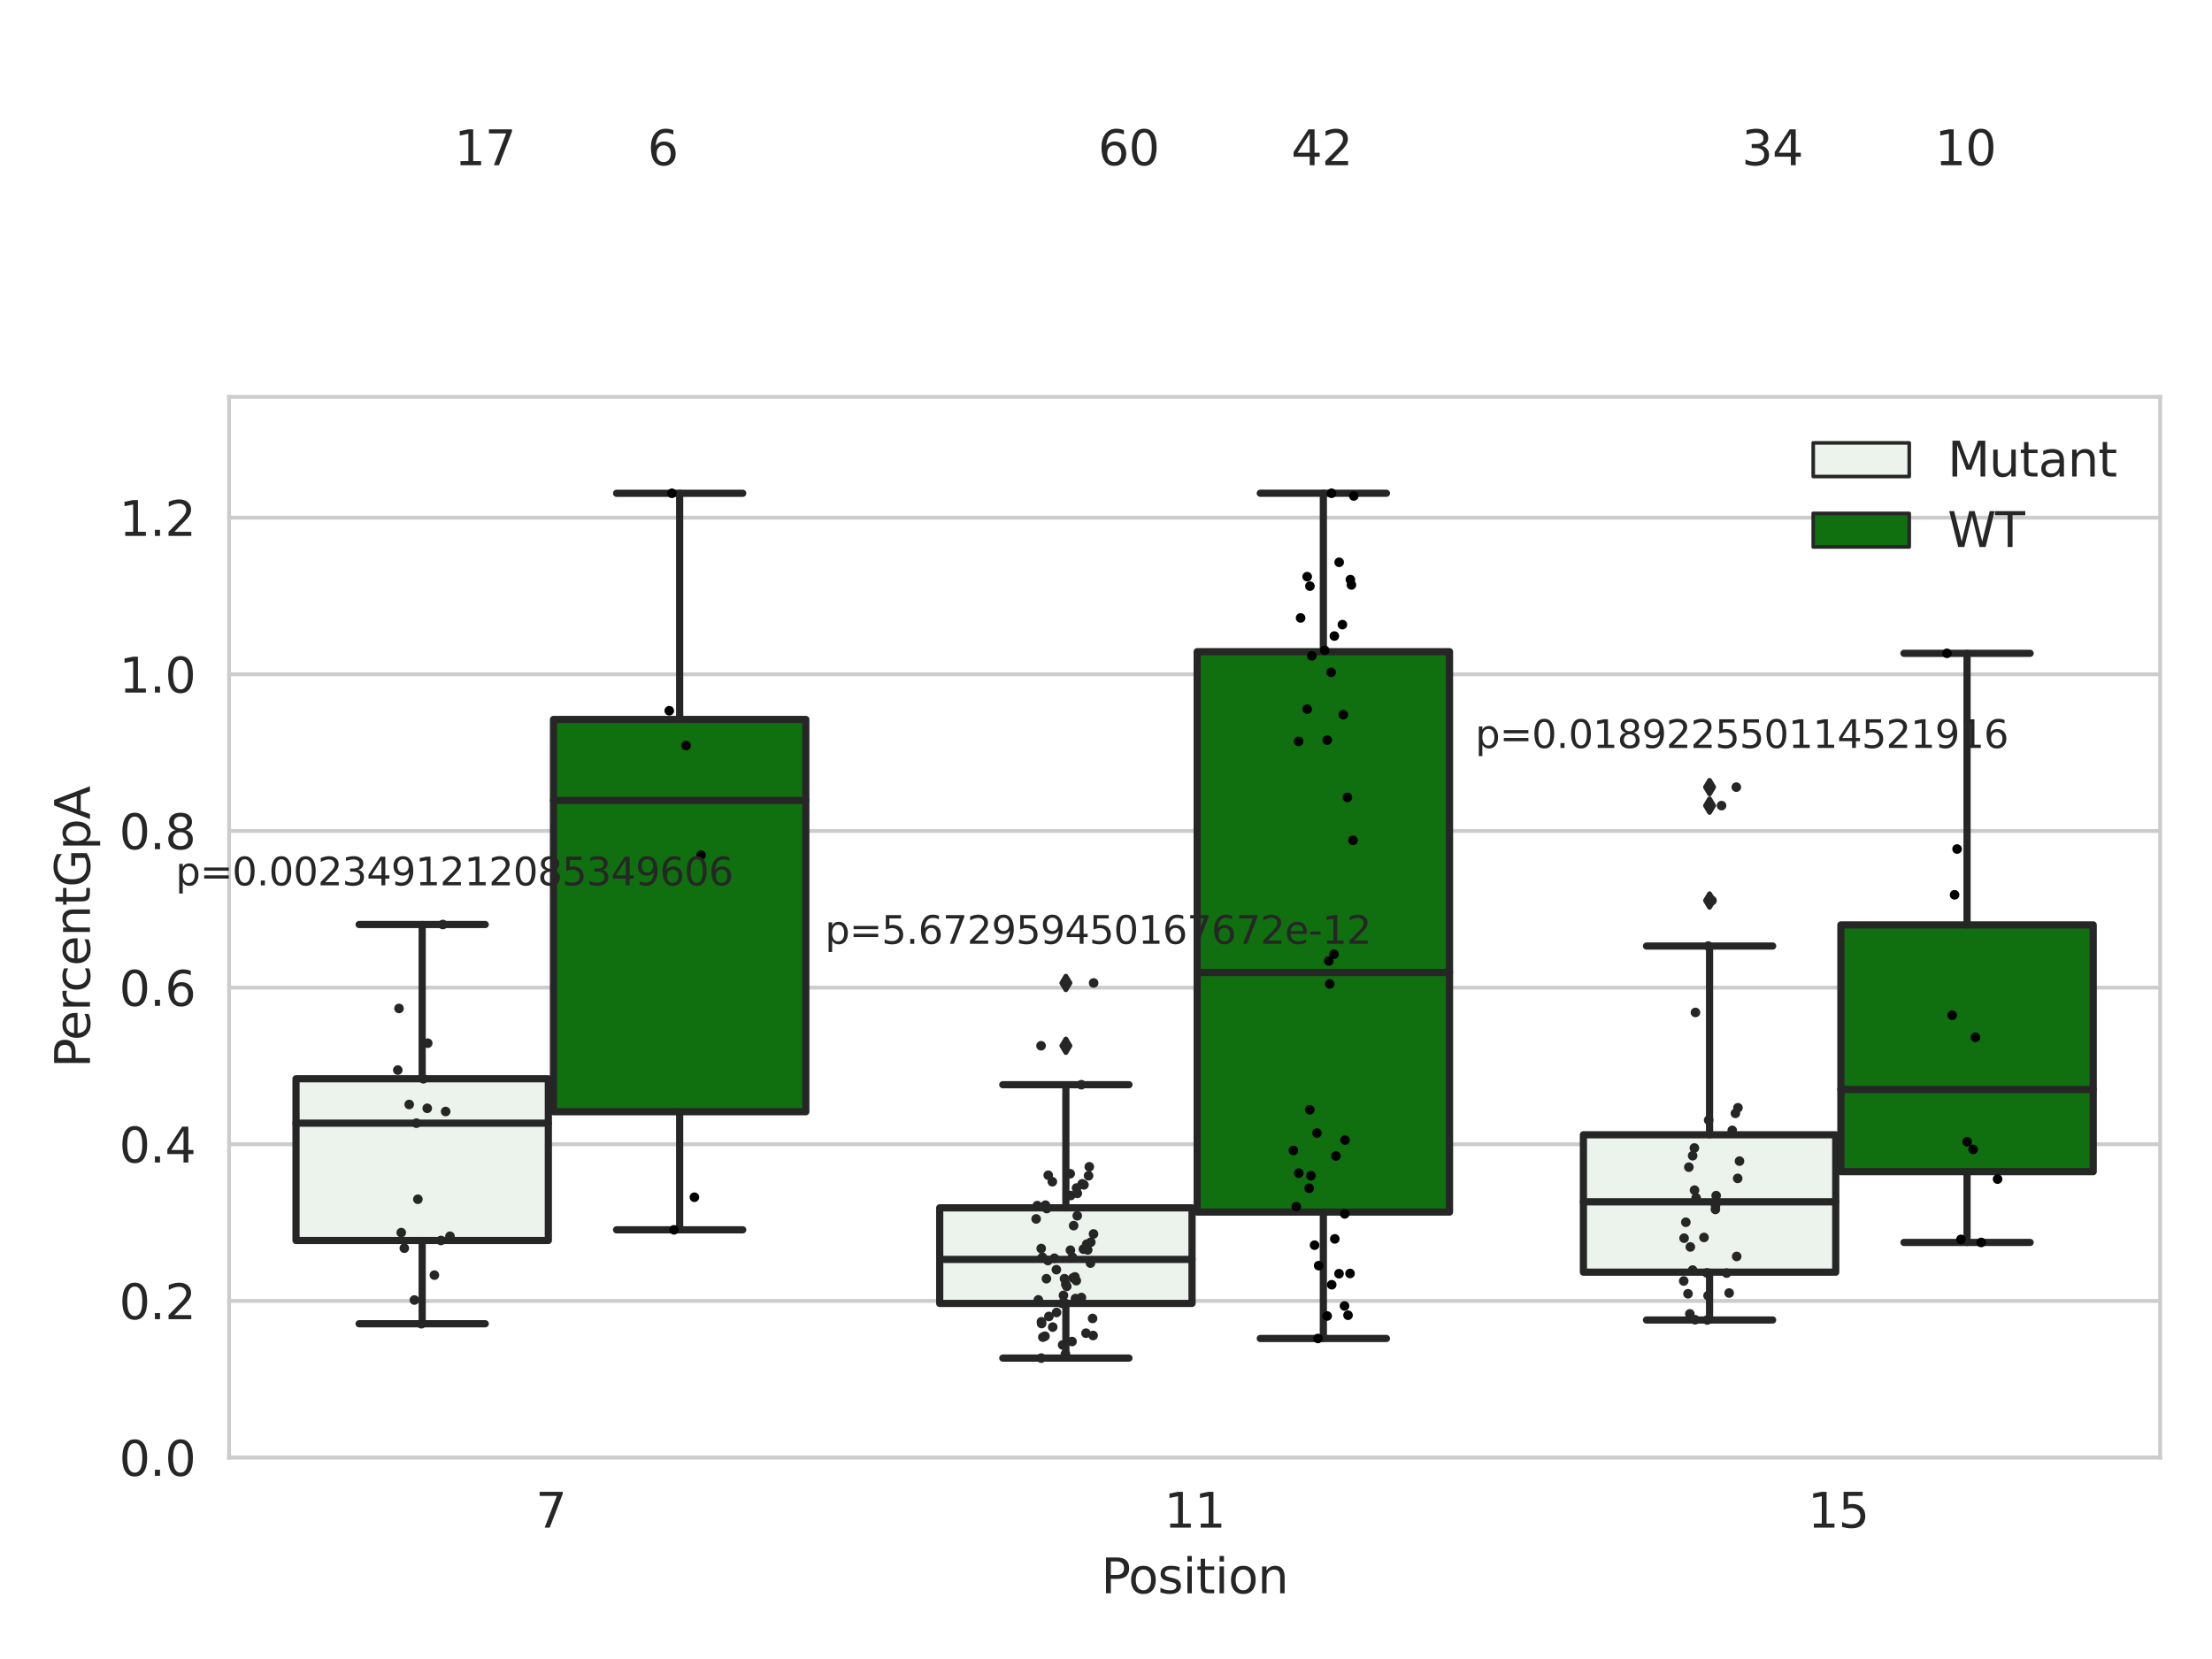 <?xml version="1.0" encoding="utf-8" standalone="no"?>
<!DOCTYPE svg PUBLIC "-//W3C//DTD SVG 1.1//EN"
  "http://www.w3.org/Graphics/SVG/1.1/DTD/svg11.dtd">
<svg xmlns:xlink="http://www.w3.org/1999/xlink" width="460.8pt" height="345.6pt" viewBox="0 0 460.8 345.6" xmlns="http://www.w3.org/2000/svg" version="1.1">
 <defs>
  <style type="text/css">*{stroke-linejoin: round; stroke-linecap: butt}</style>
 </defs>
 <g id="figure_1">
  <g id="patch_1">
   <path d="M 0 345.6 
L 460.8 345.6 
L 460.8 0 
L 0 0 
z
" style="fill: #ffffff"/>
  </g>
  <g id="axes_1">
   <g id="patch_2">
    <path d="M 47.72 303.64 
L 450 303.64 
L 450 82.667 
L 47.72 82.667 
z
" style="fill: #ffffff"/>
   </g>
   <g id="matplotlib.axis_1">
    <g id="xtick_1">
     <g id="text_1">
      <!-- 7 -->
      <g style="fill: #262626" transform="translate(111.585 318.238)scale(0.1 -0.1)">
       <defs>
        <path id="DejaVuSans-37" d="M 525 4666 
L 3525 4666 
L 3525 4397 
L 1831 0 
L 1172 0 
L 2766 4134 
L 525 4134 
L 525 4666 
z
" transform="scale(0.016)"/>
       </defs>
       <use xlink:href="#DejaVuSans-37"/>
      </g>
     </g>
    </g>
    <g id="xtick_2">
     <g id="text_2">
      <!-- 11 -->
      <g style="fill: #262626" transform="translate(242.498 318.238)scale(0.1 -0.1)">
       <defs>
        <path id="DejaVuSans-31" d="M 794 531 
L 1825 531 
L 1825 4091 
L 703 3866 
L 703 4441 
L 1819 4666 
L 2450 4666 
L 2450 531 
L 3481 531 
L 3481 0 
L 794 0 
L 794 531 
z
" transform="scale(0.016)"/>
       </defs>
       <use xlink:href="#DejaVuSans-31"/>
       <use xlink:href="#DejaVuSans-31" x="63.623"/>
      </g>
     </g>
    </g>
    <g id="xtick_3">
     <g id="text_3">
      <!-- 15 -->
      <g style="fill: #262626" transform="translate(376.591 318.238)scale(0.1 -0.1)">
       <defs>
        <path id="DejaVuSans-35" d="M 691 4666 
L 3169 4666 
L 3169 4134 
L 1269 4134 
L 1269 2991 
Q 1406 3038 1543 3061 
Q 1681 3084 1819 3084 
Q 2600 3084 3056 2656 
Q 3513 2228 3513 1497 
Q 3513 744 3044 326 
Q 2575 -91 1722 -91 
Q 1428 -91 1123 -41 
Q 819 9 494 109 
L 494 744 
Q 775 591 1075 516 
Q 1375 441 1709 441 
Q 2250 441 2565 725 
Q 2881 1009 2881 1497 
Q 2881 1984 2565 2268 
Q 2250 2553 1709 2553 
Q 1456 2553 1204 2497 
Q 953 2441 691 2322 
L 691 4666 
z
" transform="scale(0.016)"/>
       </defs>
       <use xlink:href="#DejaVuSans-31"/>
       <use xlink:href="#DejaVuSans-35" x="63.623"/>
      </g>
     </g>
    </g>
    <g id="text_4">
     <!-- Position -->
     <g style="fill: #262626" transform="translate(229.396 331.917)scale(0.1 -0.1)">
      <defs>
       <path id="DejaVuSans-50" d="M 1259 4147 
L 1259 2394 
L 2053 2394 
Q 2494 2394 2734 2622 
Q 2975 2850 2975 3272 
Q 2975 3691 2734 3919 
Q 2494 4147 2053 4147 
L 1259 4147 
z
M 628 4666 
L 2053 4666 
Q 2838 4666 3239 4311 
Q 3641 3956 3641 3272 
Q 3641 2581 3239 2228 
Q 2838 1875 2053 1875 
L 1259 1875 
L 1259 0 
L 628 0 
L 628 4666 
z
" transform="scale(0.016)"/>
       <path id="DejaVuSans-6f" d="M 1959 3097 
Q 1497 3097 1228 2736 
Q 959 2375 959 1747 
Q 959 1119 1226 758 
Q 1494 397 1959 397 
Q 2419 397 2687 759 
Q 2956 1122 2956 1747 
Q 2956 2369 2687 2733 
Q 2419 3097 1959 3097 
z
M 1959 3584 
Q 2709 3584 3137 3096 
Q 3566 2609 3566 1747 
Q 3566 888 3137 398 
Q 2709 -91 1959 -91 
Q 1206 -91 779 398 
Q 353 888 353 1747 
Q 353 2609 779 3096 
Q 1206 3584 1959 3584 
z
" transform="scale(0.016)"/>
       <path id="DejaVuSans-73" d="M 2834 3397 
L 2834 2853 
Q 2591 2978 2328 3040 
Q 2066 3103 1784 3103 
Q 1356 3103 1142 2972 
Q 928 2841 928 2578 
Q 928 2378 1081 2264 
Q 1234 2150 1697 2047 
L 1894 2003 
Q 2506 1872 2764 1633 
Q 3022 1394 3022 966 
Q 3022 478 2636 193 
Q 2250 -91 1575 -91 
Q 1294 -91 989 -36 
Q 684 19 347 128 
L 347 722 
Q 666 556 975 473 
Q 1284 391 1588 391 
Q 1994 391 2212 530 
Q 2431 669 2431 922 
Q 2431 1156 2273 1281 
Q 2116 1406 1581 1522 
L 1381 1569 
Q 847 1681 609 1914 
Q 372 2147 372 2553 
Q 372 3047 722 3315 
Q 1072 3584 1716 3584 
Q 2034 3584 2315 3537 
Q 2597 3491 2834 3397 
z
" transform="scale(0.016)"/>
       <path id="DejaVuSans-69" d="M 603 3500 
L 1178 3500 
L 1178 0 
L 603 0 
L 603 3500 
z
M 603 4863 
L 1178 4863 
L 1178 4134 
L 603 4134 
L 603 4863 
z
" transform="scale(0.016)"/>
       <path id="DejaVuSans-74" d="M 1172 4494 
L 1172 3500 
L 2356 3500 
L 2356 3053 
L 1172 3053 
L 1172 1153 
Q 1172 725 1289 603 
Q 1406 481 1766 481 
L 2356 481 
L 2356 0 
L 1766 0 
Q 1100 0 847 248 
Q 594 497 594 1153 
L 594 3053 
L 172 3053 
L 172 3500 
L 594 3500 
L 594 4494 
L 1172 4494 
z
" transform="scale(0.016)"/>
       <path id="DejaVuSans-6e" d="M 3513 2113 
L 3513 0 
L 2938 0 
L 2938 2094 
Q 2938 2591 2744 2837 
Q 2550 3084 2163 3084 
Q 1697 3084 1428 2787 
Q 1159 2491 1159 1978 
L 1159 0 
L 581 0 
L 581 3500 
L 1159 3500 
L 1159 2956 
Q 1366 3272 1645 3428 
Q 1925 3584 2291 3584 
Q 2894 3584 3203 3211 
Q 3513 2838 3513 2113 
z
" transform="scale(0.016)"/>
      </defs>
      <use xlink:href="#DejaVuSans-50"/>
      <use xlink:href="#DejaVuSans-6f" x="56.678"/>
      <use xlink:href="#DejaVuSans-73" x="117.859"/>
      <use xlink:href="#DejaVuSans-69" x="169.959"/>
      <use xlink:href="#DejaVuSans-74" x="197.742"/>
      <use xlink:href="#DejaVuSans-69" x="236.951"/>
      <use xlink:href="#DejaVuSans-6f" x="264.734"/>
      <use xlink:href="#DejaVuSans-6e" x="325.916"/>
     </g>
    </g>
   </g>
   <g id="matplotlib.axis_2">
    <g id="ytick_1">
     <g id="line2d_1">
      <path d="M 47.72 303.64 
L 450 303.64 
" clip-path="url(#p4bd736adef)" style="fill: none; stroke: #cccccc; stroke-width: 0.8; stroke-linecap: round"/>
     </g>
     <g id="text_5">
      <!-- 0.0 -->
      <g style="fill: #262626" transform="translate(24.817 307.439)scale(0.1 -0.1)">
       <defs>
        <path id="DejaVuSans-30" d="M 2034 4250 
Q 1547 4250 1301 3770 
Q 1056 3291 1056 2328 
Q 1056 1369 1301 889 
Q 1547 409 2034 409 
Q 2525 409 2770 889 
Q 3016 1369 3016 2328 
Q 3016 3291 2770 3770 
Q 2525 4250 2034 4250 
z
M 2034 4750 
Q 2819 4750 3233 4129 
Q 3647 3509 3647 2328 
Q 3647 1150 3233 529 
Q 2819 -91 2034 -91 
Q 1250 -91 836 529 
Q 422 1150 422 2328 
Q 422 3509 836 4129 
Q 1250 4750 2034 4750 
z
" transform="scale(0.016)"/>
        <path id="DejaVuSans-2e" d="M 684 794 
L 1344 794 
L 1344 0 
L 684 0 
L 684 794 
z
" transform="scale(0.016)"/>
       </defs>
       <use xlink:href="#DejaVuSans-30"/>
       <use xlink:href="#DejaVuSans-2e" x="63.623"/>
       <use xlink:href="#DejaVuSans-30" x="95.41"/>
      </g>
     </g>
    </g>
    <g id="ytick_2">
     <g id="line2d_2">
      <path d="M 47.72 271.006 
L 450 271.006 
" clip-path="url(#p4bd736adef)" style="fill: none; stroke: #cccccc; stroke-width: 0.8; stroke-linecap: round"/>
     </g>
     <g id="text_6">
      <!-- 0.2 -->
      <g style="fill: #262626" transform="translate(24.817 274.806)scale(0.1 -0.1)">
       <defs>
        <path id="DejaVuSans-32" d="M 1228 531 
L 3431 531 
L 3431 0 
L 469 0 
L 469 531 
Q 828 903 1448 1529 
Q 2069 2156 2228 2338 
Q 2531 2678 2651 2914 
Q 2772 3150 2772 3378 
Q 2772 3750 2511 3984 
Q 2250 4219 1831 4219 
Q 1534 4219 1204 4116 
Q 875 4013 500 3803 
L 500 4441 
Q 881 4594 1212 4672 
Q 1544 4750 1819 4750 
Q 2544 4750 2975 4387 
Q 3406 4025 3406 3419 
Q 3406 3131 3298 2873 
Q 3191 2616 2906 2266 
Q 2828 2175 2409 1742 
Q 1991 1309 1228 531 
z
" transform="scale(0.016)"/>
       </defs>
       <use xlink:href="#DejaVuSans-30"/>
       <use xlink:href="#DejaVuSans-2e" x="63.623"/>
       <use xlink:href="#DejaVuSans-32" x="95.41"/>
      </g>
     </g>
    </g>
    <g id="ytick_3">
     <g id="line2d_3">
      <path d="M 47.72 238.373 
L 450 238.373 
" clip-path="url(#p4bd736adef)" style="fill: none; stroke: #cccccc; stroke-width: 0.8; stroke-linecap: round"/>
     </g>
     <g id="text_7">
      <!-- 0.4 -->
      <g style="fill: #262626" transform="translate(24.817 242.172)scale(0.1 -0.1)">
       <defs>
        <path id="DejaVuSans-34" d="M 2419 4116 
L 825 1625 
L 2419 1625 
L 2419 4116 
z
M 2253 4666 
L 3047 4666 
L 3047 1625 
L 3713 1625 
L 3713 1100 
L 3047 1100 
L 3047 0 
L 2419 0 
L 2419 1100 
L 313 1100 
L 313 1709 
L 2253 4666 
z
" transform="scale(0.016)"/>
       </defs>
       <use xlink:href="#DejaVuSans-30"/>
       <use xlink:href="#DejaVuSans-2e" x="63.623"/>
       <use xlink:href="#DejaVuSans-34" x="95.41"/>
      </g>
     </g>
    </g>
    <g id="ytick_4">
     <g id="line2d_4">
      <path d="M 47.72 205.739 
L 450 205.739 
" clip-path="url(#p4bd736adef)" style="fill: none; stroke: #cccccc; stroke-width: 0.8; stroke-linecap: round"/>
     </g>
     <g id="text_8">
      <!-- 0.6 -->
      <g style="fill: #262626" transform="translate(24.817 209.539)scale(0.1 -0.1)">
       <defs>
        <path id="DejaVuSans-36" d="M 2113 2584 
Q 1688 2584 1439 2293 
Q 1191 2003 1191 1497 
Q 1191 994 1439 701 
Q 1688 409 2113 409 
Q 2538 409 2786 701 
Q 3034 994 3034 1497 
Q 3034 2003 2786 2293 
Q 2538 2584 2113 2584 
z
M 3366 4563 
L 3366 3988 
Q 3128 4100 2886 4159 
Q 2644 4219 2406 4219 
Q 1781 4219 1451 3797 
Q 1122 3375 1075 2522 
Q 1259 2794 1537 2939 
Q 1816 3084 2150 3084 
Q 2853 3084 3261 2657 
Q 3669 2231 3669 1497 
Q 3669 778 3244 343 
Q 2819 -91 2113 -91 
Q 1303 -91 875 529 
Q 447 1150 447 2328 
Q 447 3434 972 4092 
Q 1497 4750 2381 4750 
Q 2619 4750 2861 4703 
Q 3103 4656 3366 4563 
z
" transform="scale(0.016)"/>
       </defs>
       <use xlink:href="#DejaVuSans-30"/>
       <use xlink:href="#DejaVuSans-2e" x="63.623"/>
       <use xlink:href="#DejaVuSans-36" x="95.41"/>
      </g>
     </g>
    </g>
    <g id="ytick_5">
     <g id="line2d_5">
      <path d="M 47.72 173.106 
L 450 173.106 
" clip-path="url(#p4bd736adef)" style="fill: none; stroke: #cccccc; stroke-width: 0.8; stroke-linecap: round"/>
     </g>
     <g id="text_9">
      <!-- 0.8 -->
      <g style="fill: #262626" transform="translate(24.817 176.905)scale(0.1 -0.1)">
       <defs>
        <path id="DejaVuSans-38" d="M 2034 2216 
Q 1584 2216 1326 1975 
Q 1069 1734 1069 1313 
Q 1069 891 1326 650 
Q 1584 409 2034 409 
Q 2484 409 2743 651 
Q 3003 894 3003 1313 
Q 3003 1734 2745 1975 
Q 2488 2216 2034 2216 
z
M 1403 2484 
Q 997 2584 770 2862 
Q 544 3141 544 3541 
Q 544 4100 942 4425 
Q 1341 4750 2034 4750 
Q 2731 4750 3128 4425 
Q 3525 4100 3525 3541 
Q 3525 3141 3298 2862 
Q 3072 2584 2669 2484 
Q 3125 2378 3379 2068 
Q 3634 1759 3634 1313 
Q 3634 634 3220 271 
Q 2806 -91 2034 -91 
Q 1263 -91 848 271 
Q 434 634 434 1313 
Q 434 1759 690 2068 
Q 947 2378 1403 2484 
z
M 1172 3481 
Q 1172 3119 1398 2916 
Q 1625 2713 2034 2713 
Q 2441 2713 2670 2916 
Q 2900 3119 2900 3481 
Q 2900 3844 2670 4047 
Q 2441 4250 2034 4250 
Q 1625 4250 1398 4047 
Q 1172 3844 1172 3481 
z
" transform="scale(0.016)"/>
       </defs>
       <use xlink:href="#DejaVuSans-30"/>
       <use xlink:href="#DejaVuSans-2e" x="63.623"/>
       <use xlink:href="#DejaVuSans-38" x="95.41"/>
      </g>
     </g>
    </g>
    <g id="ytick_6">
     <g id="line2d_6">
      <path d="M 47.72 140.472 
L 450 140.472 
" clip-path="url(#p4bd736adef)" style="fill: none; stroke: #cccccc; stroke-width: 0.8; stroke-linecap: round"/>
     </g>
     <g id="text_10">
      <!-- 1.0 -->
      <g style="fill: #262626" transform="translate(24.817 144.272)scale(0.1 -0.1)">
       <use xlink:href="#DejaVuSans-31"/>
       <use xlink:href="#DejaVuSans-2e" x="63.623"/>
       <use xlink:href="#DejaVuSans-30" x="95.41"/>
      </g>
     </g>
    </g>
    <g id="ytick_7">
     <g id="line2d_7">
      <path d="M 47.72 107.839 
L 450 107.839 
" clip-path="url(#p4bd736adef)" style="fill: none; stroke: #cccccc; stroke-width: 0.8; stroke-linecap: round"/>
     </g>
     <g id="text_11">
      <!-- 1.2 -->
      <g style="fill: #262626" transform="translate(24.817 111.638)scale(0.1 -0.1)">
       <use xlink:href="#DejaVuSans-31"/>
       <use xlink:href="#DejaVuSans-2e" x="63.623"/>
       <use xlink:href="#DejaVuSans-32" x="95.41"/>
      </g>
     </g>
    </g>
    <g id="text_12">
     <!-- PercentGpA -->
     <g style="fill: #262626" transform="translate(18.737 222.43)rotate(-90)scale(0.1 -0.1)">
      <defs>
       <path id="DejaVuSans-65" d="M 3597 1894 
L 3597 1613 
L 953 1613 
Q 991 1019 1311 708 
Q 1631 397 2203 397 
Q 2534 397 2845 478 
Q 3156 559 3463 722 
L 3463 178 
Q 3153 47 2828 -22 
Q 2503 -91 2169 -91 
Q 1331 -91 842 396 
Q 353 884 353 1716 
Q 353 2575 817 3079 
Q 1281 3584 2069 3584 
Q 2775 3584 3186 3129 
Q 3597 2675 3597 1894 
z
M 3022 2063 
Q 3016 2534 2758 2815 
Q 2500 3097 2075 3097 
Q 1594 3097 1305 2825 
Q 1016 2553 972 2059 
L 3022 2063 
z
" transform="scale(0.016)"/>
       <path id="DejaVuSans-72" d="M 2631 2963 
Q 2534 3019 2420 3045 
Q 2306 3072 2169 3072 
Q 1681 3072 1420 2755 
Q 1159 2438 1159 1844 
L 1159 0 
L 581 0 
L 581 3500 
L 1159 3500 
L 1159 2956 
Q 1341 3275 1631 3429 
Q 1922 3584 2338 3584 
Q 2397 3584 2469 3576 
Q 2541 3569 2628 3553 
L 2631 2963 
z
" transform="scale(0.016)"/>
       <path id="DejaVuSans-63" d="M 3122 3366 
L 3122 2828 
Q 2878 2963 2633 3030 
Q 2388 3097 2138 3097 
Q 1578 3097 1268 2742 
Q 959 2388 959 1747 
Q 959 1106 1268 751 
Q 1578 397 2138 397 
Q 2388 397 2633 464 
Q 2878 531 3122 666 
L 3122 134 
Q 2881 22 2623 -34 
Q 2366 -91 2075 -91 
Q 1284 -91 818 406 
Q 353 903 353 1747 
Q 353 2603 823 3093 
Q 1294 3584 2113 3584 
Q 2378 3584 2631 3529 
Q 2884 3475 3122 3366 
z
" transform="scale(0.016)"/>
       <path id="DejaVuSans-47" d="M 3809 666 
L 3809 1919 
L 2778 1919 
L 2778 2438 
L 4434 2438 
L 4434 434 
Q 4069 175 3628 42 
Q 3188 -91 2688 -91 
Q 1594 -91 976 548 
Q 359 1188 359 2328 
Q 359 3472 976 4111 
Q 1594 4750 2688 4750 
Q 3144 4750 3555 4637 
Q 3966 4525 4313 4306 
L 4313 3634 
Q 3963 3931 3569 4081 
Q 3175 4231 2741 4231 
Q 1884 4231 1454 3753 
Q 1025 3275 1025 2328 
Q 1025 1384 1454 906 
Q 1884 428 2741 428 
Q 3075 428 3337 486 
Q 3600 544 3809 666 
z
" transform="scale(0.016)"/>
       <path id="DejaVuSans-70" d="M 1159 525 
L 1159 -1331 
L 581 -1331 
L 581 3500 
L 1159 3500 
L 1159 2969 
Q 1341 3281 1617 3432 
Q 1894 3584 2278 3584 
Q 2916 3584 3314 3078 
Q 3713 2572 3713 1747 
Q 3713 922 3314 415 
Q 2916 -91 2278 -91 
Q 1894 -91 1617 61 
Q 1341 213 1159 525 
z
M 3116 1747 
Q 3116 2381 2855 2742 
Q 2594 3103 2138 3103 
Q 1681 3103 1420 2742 
Q 1159 2381 1159 1747 
Q 1159 1113 1420 752 
Q 1681 391 2138 391 
Q 2594 391 2855 752 
Q 3116 1113 3116 1747 
z
" transform="scale(0.016)"/>
       <path id="DejaVuSans-41" d="M 2188 4044 
L 1331 1722 
L 3047 1722 
L 2188 4044 
z
M 1831 4666 
L 2547 4666 
L 4325 0 
L 3669 0 
L 3244 1197 
L 1141 1197 
L 716 0 
L 50 0 
L 1831 4666 
z
" transform="scale(0.016)"/>
      </defs>
      <use xlink:href="#DejaVuSans-50"/>
      <use xlink:href="#DejaVuSans-65" x="56.678"/>
      <use xlink:href="#DejaVuSans-72" x="118.201"/>
      <use xlink:href="#DejaVuSans-63" x="157.064"/>
      <use xlink:href="#DejaVuSans-65" x="212.045"/>
      <use xlink:href="#DejaVuSans-6e" x="273.568"/>
      <use xlink:href="#DejaVuSans-74" x="336.947"/>
      <use xlink:href="#DejaVuSans-47" x="376.156"/>
      <use xlink:href="#DejaVuSans-70" x="453.646"/>
      <use xlink:href="#DejaVuSans-41" x="517.123"/>
     </g>
    </g>
   </g>
   <g id="patch_3">
    <path d="M 61.666 258.414 
L 114.23 258.414 
L 114.23 224.728 
L 61.666 224.728 
L 61.666 258.414 
z
" clip-path="url(#p4bd736adef)" style="fill: #ecf2ec; stroke: #262626; stroke-width: 1.5; stroke-linejoin: miter"/>
   </g>
   <g id="patch_4">
    <path d="M 115.303 231.593 
L 167.868 231.593 
L 167.868 149.872 
L 115.303 149.872 
L 115.303 231.593 
z
" clip-path="url(#p4bd736adef)" style="fill: #107010; stroke: #262626; stroke-width: 1.5; stroke-linejoin: miter"/>
   </g>
   <g id="patch_5">
    <path d="M 195.759 271.527 
L 248.324 271.527 
L 248.324 251.615 
L 195.759 251.615 
L 195.759 271.527 
z
" clip-path="url(#p4bd736adef)" style="fill: #ecf2ec; stroke: #262626; stroke-width: 1.5; stroke-linejoin: miter"/>
   </g>
   <g id="patch_6">
    <path d="M 249.396 252.498 
L 301.961 252.498 
L 301.961 135.756 
L 249.396 135.756 
L 249.396 252.498 
z
" clip-path="url(#p4bd736adef)" style="fill: #107010; stroke: #262626; stroke-width: 1.5; stroke-linejoin: miter"/>
   </g>
   <g id="patch_7">
    <path d="M 329.852 265.017 
L 382.417 265.017 
L 382.417 236.395 
L 329.852 236.395 
L 329.852 265.017 
z
" clip-path="url(#p4bd736adef)" style="fill: #ecf2ec; stroke: #262626; stroke-width: 1.5; stroke-linejoin: miter"/>
   </g>
   <g id="patch_8">
    <path d="M 383.49 244.079 
L 436.054 244.079 
L 436.054 192.676 
L 383.49 192.676 
L 383.49 244.079 
z
" clip-path="url(#p4bd736adef)" style="fill: #107010; stroke: #262626; stroke-width: 1.5; stroke-linejoin: miter"/>
   </g>
   <g id="patch_9">
    <path d="M 114.767 303.64 
L 114.767 303.64 
L 114.767 303.64 
L 114.767 303.64 
z
" clip-path="url(#p4bd736adef)" style="fill: #ecf2ec; stroke: #262626; stroke-width: 0.75; stroke-linejoin: miter"/>
   </g>
   <g id="patch_10">
    <path d="M 114.767 303.64 
L 114.767 303.64 
L 114.767 303.64 
L 114.767 303.64 
z
" clip-path="url(#p4bd736adef)" style="fill: #107010; stroke: #262626; stroke-width: 0.75; stroke-linejoin: miter"/>
   </g>
   <g id="PathCollection_1"/>
   <g id="PathCollection_2"/>
   <g id="line2d_8">
    <path d="M 87.948 258.414 
L 87.948 275.761 
" clip-path="url(#p4bd736adef)" style="fill: none; stroke: #262626; stroke-width: 1.5; stroke-linecap: round"/>
   </g>
   <g id="line2d_9">
    <path d="M 87.948 224.728 
L 87.948 192.595 
" clip-path="url(#p4bd736adef)" style="fill: none; stroke: #262626; stroke-width: 1.5; stroke-linecap: round"/>
   </g>
   <g id="line2d_10">
    <path d="M 74.807 275.761 
L 101.089 275.761 
" clip-path="url(#p4bd736adef)" style="fill: none; stroke: #262626; stroke-width: 1.5; stroke-linecap: round"/>
   </g>
   <g id="line2d_11">
    <path d="M 74.807 192.595 
L 101.089 192.595 
" clip-path="url(#p4bd736adef)" style="fill: none; stroke: #262626; stroke-width: 1.5; stroke-linecap: round"/>
   </g>
   <g id="line2d_12"/>
   <g id="line2d_13">
    <path d="M 141.585 231.593 
L 141.585 256.194 
" clip-path="url(#p4bd736adef)" style="fill: none; stroke: #262626; stroke-width: 1.5; stroke-linecap: round"/>
   </g>
   <g id="line2d_14">
    <path d="M 141.585 149.872 
L 141.585 102.762 
" clip-path="url(#p4bd736adef)" style="fill: none; stroke: #262626; stroke-width: 1.5; stroke-linecap: round"/>
   </g>
   <g id="line2d_15">
    <path d="M 128.444 256.194 
L 154.726 256.194 
" clip-path="url(#p4bd736adef)" style="fill: none; stroke: #262626; stroke-width: 1.5; stroke-linecap: round"/>
   </g>
   <g id="line2d_16">
    <path d="M 128.444 102.762 
L 154.726 102.762 
" clip-path="url(#p4bd736adef)" style="fill: none; stroke: #262626; stroke-width: 1.5; stroke-linecap: round"/>
   </g>
   <g id="line2d_17"/>
   <g id="line2d_18">
    <path d="M 222.041 271.527 
L 222.041 282.913 
" clip-path="url(#p4bd736adef)" style="fill: none; stroke: #262626; stroke-width: 1.5; stroke-linecap: round"/>
   </g>
   <g id="line2d_19">
    <path d="M 222.041 251.615 
L 222.041 225.968 
" clip-path="url(#p4bd736adef)" style="fill: none; stroke: #262626; stroke-width: 1.5; stroke-linecap: round"/>
   </g>
   <g id="line2d_20">
    <path d="M 208.9 282.913 
L 235.182 282.913 
" clip-path="url(#p4bd736adef)" style="fill: none; stroke: #262626; stroke-width: 1.5; stroke-linecap: round"/>
   </g>
   <g id="line2d_21">
    <path d="M 208.9 225.968 
L 235.182 225.968 
" clip-path="url(#p4bd736adef)" style="fill: none; stroke: #262626; stroke-width: 1.5; stroke-linecap: round"/>
   </g>
   <g id="line2d_22">
    <defs>
     <path id="mb0ed9d711f" d="M -0 1.414 
L 0.849 0 
L 0 -1.414 
L -0.849 -0 
z
" style="stroke: #262626; stroke-linejoin: miter"/>
    </defs>
    <g clip-path="url(#p4bd736adef)">
     <use xlink:href="#mb0ed9d711f" x="222.041" y="217.852" style="fill: #262626; stroke: #262626; stroke-linejoin: miter"/>
     <use xlink:href="#mb0ed9d711f" x="222.041" y="204.771" style="fill: #262626; stroke: #262626; stroke-linejoin: miter"/>
    </g>
   </g>
   <g id="line2d_23">
    <path d="M 275.679 252.498 
L 275.679 278.829 
" clip-path="url(#p4bd736adef)" style="fill: none; stroke: #262626; stroke-width: 1.5; stroke-linecap: round"/>
   </g>
   <g id="line2d_24">
    <path d="M 275.679 135.756 
L 275.679 102.755 
" clip-path="url(#p4bd736adef)" style="fill: none; stroke: #262626; stroke-width: 1.5; stroke-linecap: round"/>
   </g>
   <g id="line2d_25">
    <path d="M 262.538 278.829 
L 288.82 278.829 
" clip-path="url(#p4bd736adef)" style="fill: none; stroke: #262626; stroke-width: 1.5; stroke-linecap: round"/>
   </g>
   <g id="line2d_26">
    <path d="M 262.538 102.755 
L 288.82 102.755 
" clip-path="url(#p4bd736adef)" style="fill: none; stroke: #262626; stroke-width: 1.5; stroke-linecap: round"/>
   </g>
   <g id="line2d_27"/>
   <g id="line2d_28">
    <path d="M 356.135 265.017 
L 356.135 274.977 
" clip-path="url(#p4bd736adef)" style="fill: none; stroke: #262626; stroke-width: 1.5; stroke-linecap: round"/>
   </g>
   <g id="line2d_29">
    <path d="M 356.135 236.395 
L 356.135 197.076 
" clip-path="url(#p4bd736adef)" style="fill: none; stroke: #262626; stroke-width: 1.5; stroke-linecap: round"/>
   </g>
   <g id="line2d_30">
    <path d="M 342.994 274.977 
L 369.276 274.977 
" clip-path="url(#p4bd736adef)" style="fill: none; stroke: #262626; stroke-width: 1.5; stroke-linecap: round"/>
   </g>
   <g id="line2d_31">
    <path d="M 342.994 197.076 
L 369.276 197.076 
" clip-path="url(#p4bd736adef)" style="fill: none; stroke: #262626; stroke-width: 1.5; stroke-linecap: round"/>
   </g>
   <g id="line2d_32">
    <g clip-path="url(#p4bd736adef)">
     <use xlink:href="#mb0ed9d711f" x="356.135" y="167.825" style="fill: #262626; stroke: #262626; stroke-linejoin: miter"/>
     <use xlink:href="#mb0ed9d711f" x="356.135" y="187.595" style="fill: #262626; stroke: #262626; stroke-linejoin: miter"/>
     <use xlink:href="#mb0ed9d711f" x="356.135" y="163.971" style="fill: #262626; stroke: #262626; stroke-linejoin: miter"/>
    </g>
   </g>
   <g id="line2d_33">
    <path d="M 409.772 244.079 
L 409.772 258.824 
" clip-path="url(#p4bd736adef)" style="fill: none; stroke: #262626; stroke-width: 1.5; stroke-linecap: round"/>
   </g>
   <g id="line2d_34">
    <path d="M 409.772 192.676 
L 409.772 136.097 
" clip-path="url(#p4bd736adef)" style="fill: none; stroke: #262626; stroke-width: 1.5; stroke-linecap: round"/>
   </g>
   <g id="line2d_35">
    <path d="M 396.631 258.824 
L 422.913 258.824 
" clip-path="url(#p4bd736adef)" style="fill: none; stroke: #262626; stroke-width: 1.5; stroke-linecap: round"/>
   </g>
   <g id="line2d_36">
    <path d="M 396.631 136.097 
L 422.913 136.097 
" clip-path="url(#p4bd736adef)" style="fill: none; stroke: #262626; stroke-width: 1.5; stroke-linecap: round"/>
   </g>
   <g id="line2d_37"/>
   <g id="line2d_38">
    <path d="M 61.666 233.979 
L 114.23 233.979 
" clip-path="url(#p4bd736adef)" style="fill: none; stroke: #262626; stroke-width: 1.5; stroke-linecap: round"/>
   </g>
   <g id="line2d_39">
    <path d="M 115.303 166.737 
L 167.868 166.737 
" clip-path="url(#p4bd736adef)" style="fill: none; stroke: #262626; stroke-width: 1.5; stroke-linecap: round"/>
   </g>
   <g id="line2d_40">
    <path d="M 195.759 262.356 
L 248.324 262.356 
" clip-path="url(#p4bd736adef)" style="fill: none; stroke: #262626; stroke-width: 1.5; stroke-linecap: round"/>
   </g>
   <g id="line2d_41">
    <path d="M 249.396 202.586 
L 301.961 202.586 
" clip-path="url(#p4bd736adef)" style="fill: none; stroke: #262626; stroke-width: 1.5; stroke-linecap: round"/>
   </g>
   <g id="line2d_42">
    <path d="M 329.852 250.361 
L 382.417 250.361 
" clip-path="url(#p4bd736adef)" style="fill: none; stroke: #262626; stroke-width: 1.5; stroke-linecap: round"/>
   </g>
   <g id="line2d_43">
    <path d="M 383.49 226.965 
L 436.054 226.965 
" clip-path="url(#p4bd736adef)" style="fill: none; stroke: #262626; stroke-width: 1.5; stroke-linecap: round"/>
   </g>
   <g id="patch_11">
    <path d="M 47.72 303.64 
L 47.72 82.667 
" style="fill: none; stroke: #cccccc; stroke-width: 0.8; stroke-linejoin: miter; stroke-linecap: square"/>
   </g>
   <g id="patch_12">
    <path d="M 450 303.64 
L 450 82.667 
" style="fill: none; stroke: #cccccc; stroke-width: 0.8; stroke-linejoin: miter; stroke-linecap: square"/>
   </g>
   <g id="patch_13">
    <path d="M 47.72 303.64 
L 450 303.64 
" style="fill: none; stroke: #cccccc; stroke-width: 0.8; stroke-linejoin: miter; stroke-linecap: square"/>
   </g>
   <g id="patch_14">
    <path d="M 47.72 82.667 
L 450 82.667 
" style="fill: none; stroke: #cccccc; stroke-width: 0.8; stroke-linejoin: miter; stroke-linecap: square"/>
   </g>
   <g id="PathCollection_3">
    <defs>
     <path id="C0_0_4150dc8dde" d="M 0 1 
C 0.265 1 0.52 0.895 0.707 0.707 
C 0.895 0.52 1 0.265 1 -0 
C 1 -0.265 0.895 -0.52 0.707 -0.707 
C 0.52 -0.895 0.265 -1 0 -1 
C -0.265 -1 -0.52 -0.895 -0.707 -0.707 
C -0.895 -0.52 -1 -0.265 -1 0 
C -1 0.265 -0.895 0.52 -0.707 0.707 
C -0.52 0.895 -0.265 1 0 1 
z
"/>
    </defs>
    <g clip-path="url(#p4bd736adef)">
     <use xlink:href="#C0_0_4150dc8dde" x="89.108" y="217.317" style="fill: #262626"/>
    </g>
    <g clip-path="url(#p4bd736adef)">
     <use xlink:href="#C0_0_4150dc8dde" x="92.246" y="192.595" style="fill: #262626"/>
    </g>
    <g clip-path="url(#p4bd736adef)">
     <use xlink:href="#C0_0_4150dc8dde" x="91.861" y="258.414" style="fill: #262626"/>
    </g>
    <g clip-path="url(#p4bd736adef)">
     <use xlink:href="#C0_0_4150dc8dde" x="84.226" y="260.022" style="fill: #262626"/>
    </g>
    <g clip-path="url(#p4bd736adef)">
     <use xlink:href="#C0_0_4150dc8dde" x="89.001" y="230.88" style="fill: #262626"/>
    </g>
    <g clip-path="url(#p4bd736adef)">
     <use xlink:href="#C0_0_4150dc8dde" x="82.868" y="222.918" style="fill: #262626"/>
    </g>
    <g clip-path="url(#p4bd736adef)">
     <use xlink:href="#C0_0_4150dc8dde" x="88.201" y="224.728" style="fill: #262626"/>
    </g>
    <g clip-path="url(#p4bd736adef)">
     <use xlink:href="#C0_0_4150dc8dde" x="93.74" y="257.537" style="fill: #262626"/>
    </g>
    <g clip-path="url(#p4bd736adef)">
     <use xlink:href="#C0_0_4150dc8dde" x="86.329" y="270.818" style="fill: #262626"/>
    </g>
    <g clip-path="url(#p4bd736adef)">
     <use xlink:href="#C0_0_4150dc8dde" x="87.774" y="275.761" style="fill: #262626"/>
    </g>
    <g clip-path="url(#p4bd736adef)">
     <use xlink:href="#C0_0_4150dc8dde" x="83.123" y="210.079" style="fill: #262626"/>
    </g>
    <g clip-path="url(#p4bd736adef)">
     <use xlink:href="#C0_0_4150dc8dde" x="86.739" y="233.979" style="fill: #262626"/>
    </g>
    <g clip-path="url(#p4bd736adef)">
     <use xlink:href="#C0_0_4150dc8dde" x="87.051" y="249.822" style="fill: #262626"/>
    </g>
    <g clip-path="url(#p4bd736adef)">
     <use xlink:href="#C0_0_4150dc8dde" x="83.589" y="256.774" style="fill: #262626"/>
    </g>
    <g clip-path="url(#p4bd736adef)">
     <use xlink:href="#C0_0_4150dc8dde" x="85.245" y="230.085" style="fill: #262626"/>
    </g>
    <g clip-path="url(#p4bd736adef)">
     <use xlink:href="#C0_0_4150dc8dde" x="92.836" y="231.544" style="fill: #262626"/>
    </g>
    <g clip-path="url(#p4bd736adef)">
     <use xlink:href="#C0_0_4150dc8dde" x="90.492" y="265.633" style="fill: #262626"/>
    </g>
   </g>
   <g id="PathCollection_4">
    <defs>
     <path id="C1_0_9d345e3850" d="M 0 1 
C 0.265 1 0.52 0.895 0.707 0.707 
C 0.895 0.52 1 0.265 1 -0 
C 1 -0.265 0.895 -0.52 0.707 -0.707 
C 0.52 -0.895 0.265 -1 0 -1 
C -0.265 -1 -0.52 -0.895 -0.707 -0.707 
C -0.895 -0.52 -1 -0.265 -1 0 
C -1 0.265 -0.895 0.52 -0.707 0.707 
C -0.52 0.895 -0.265 1 0 1 
z
"/>
    </defs>
    <g clip-path="url(#p4bd736adef)">
     <use xlink:href="#C1_0_9d345e3850" x="139.419" y="148.059"/>
    </g>
    <g clip-path="url(#p4bd736adef)">
     <use xlink:href="#C1_0_9d345e3850" x="146.053" y="178.162"/>
    </g>
    <g clip-path="url(#p4bd736adef)">
     <use xlink:href="#C1_0_9d345e3850" x="139.972" y="102.762"/>
    </g>
    <g clip-path="url(#p4bd736adef)">
     <use xlink:href="#C1_0_9d345e3850" x="142.921" y="155.311"/>
    </g>
    <g clip-path="url(#p4bd736adef)">
     <use xlink:href="#C1_0_9d345e3850" x="144.659" y="249.403"/>
    </g>
    <g clip-path="url(#p4bd736adef)">
     <use xlink:href="#C1_0_9d345e3850" x="140.41" y="256.194"/>
    </g>
   </g>
   <g id="PathCollection_5">
    <defs>
     <path id="C2_0_e5fd810d8f" d="M 0 1 
C 0.265 1 0.52 0.895 0.707 0.707 
C 0.895 0.52 1 0.265 1 -0 
C 1 -0.265 0.895 -0.52 0.707 -0.707 
C 0.52 -0.895 0.265 -1 0 -1 
C -0.265 -1 -0.52 -0.895 -0.707 -0.707 
C -0.895 -0.52 -1 -0.265 -1 0 
C -1 0.265 -0.895 0.52 -0.707 0.707 
C -0.52 0.895 -0.265 1 0 1 
z
"/>
    </defs>
    <g clip-path="url(#p4bd736adef)">
     <use xlink:href="#C2_0_e5fd810d8f" x="224.425" y="248.607" style="fill: #262626"/>
    </g>
    <g clip-path="url(#p4bd736adef)">
     <use xlink:href="#C2_0_e5fd810d8f" x="222.018" y="267.536" style="fill: #262626"/>
    </g>
    <g clip-path="url(#p4bd736adef)">
     <use xlink:href="#C2_0_e5fd810d8f" x="223.047" y="249.049" style="fill: #262626"/>
    </g>
    <g clip-path="url(#p4bd736adef)">
     <use xlink:href="#C2_0_e5fd810d8f" x="221.954" y="282.058" style="fill: #262626"/>
    </g>
    <g clip-path="url(#p4bd736adef)">
     <use xlink:href="#C2_0_e5fd810d8f" x="216.902" y="260.088" style="fill: #262626"/>
    </g>
    <g clip-path="url(#p4bd736adef)">
     <use xlink:href="#C2_0_e5fd810d8f" x="224.211" y="266.787" style="fill: #262626"/>
    </g>
    <g clip-path="url(#p4bd736adef)">
     <use xlink:href="#C2_0_e5fd810d8f" x="218.306" y="262.598" style="fill: #262626"/>
    </g>
    <g clip-path="url(#p4bd736adef)">
     <use xlink:href="#C2_0_e5fd810d8f" x="223.324" y="279.462" style="fill: #262626"/>
    </g>
    <g clip-path="url(#p4bd736adef)">
     <use xlink:href="#C2_0_e5fd810d8f" x="216.869" y="217.852" style="fill: #262626"/>
    </g>
    <g clip-path="url(#p4bd736adef)">
     <use xlink:href="#C2_0_e5fd810d8f" x="218.067" y="251.769" style="fill: #262626"/>
    </g>
    <g clip-path="url(#p4bd736adef)">
     <use xlink:href="#C2_0_e5fd810d8f" x="217.25" y="278.555" style="fill: #262626"/>
    </g>
    <g clip-path="url(#p4bd736adef)">
     <use xlink:href="#C2_0_e5fd810d8f" x="227.799" y="257.052" style="fill: #262626"/>
    </g>
    <g clip-path="url(#p4bd736adef)">
     <use xlink:href="#C2_0_e5fd810d8f" x="224.262" y="247.48" style="fill: #262626"/>
    </g>
    <g clip-path="url(#p4bd736adef)">
     <use xlink:href="#C2_0_e5fd810d8f" x="221.537" y="269.852" style="fill: #262626"/>
    </g>
    <g clip-path="url(#p4bd736adef)">
     <use xlink:href="#C2_0_e5fd810d8f" x="218.368" y="244.822" style="fill: #262626"/>
    </g>
    <g clip-path="url(#p4bd736adef)">
     <use xlink:href="#C2_0_e5fd810d8f" x="219.646" y="262.113" style="fill: #262626"/>
    </g>
    <g clip-path="url(#p4bd736adef)">
     <use xlink:href="#C2_0_e5fd810d8f" x="225.441" y="246.605" style="fill: #262626"/>
    </g>
    <g clip-path="url(#p4bd736adef)">
     <use xlink:href="#C2_0_e5fd810d8f" x="221.275" y="271.526" style="fill: #262626"/>
    </g>
    <g clip-path="url(#p4bd736adef)">
     <use xlink:href="#C2_0_e5fd810d8f" x="215.849" y="253.922" style="fill: #262626"/>
    </g>
    <g clip-path="url(#p4bd736adef)">
     <use xlink:href="#C2_0_e5fd810d8f" x="223.534" y="266.206" style="fill: #262626"/>
    </g>
    <g clip-path="url(#p4bd736adef)">
     <use xlink:href="#C2_0_e5fd810d8f" x="225.692" y="260.219" style="fill: #262626"/>
    </g>
    <g clip-path="url(#p4bd736adef)">
     <use xlink:href="#C2_0_e5fd810d8f" x="224.04" y="270.514" style="fill: #262626"/>
    </g>
    <g clip-path="url(#p4bd736adef)">
     <use xlink:href="#C2_0_e5fd810d8f" x="222.939" y="244.504" style="fill: #262626"/>
    </g>
    <g clip-path="url(#p4bd736adef)">
     <use xlink:href="#C2_0_e5fd810d8f" x="216.306" y="270.787" style="fill: #262626"/>
    </g>
    <g clip-path="url(#p4bd736adef)">
     <use xlink:href="#C2_0_e5fd810d8f" x="226.921" y="243.061" style="fill: #262626"/>
    </g>
    <g clip-path="url(#p4bd736adef)">
     <use xlink:href="#C2_0_e5fd810d8f" x="226.303" y="259.904" style="fill: #262626"/>
    </g>
    <g clip-path="url(#p4bd736adef)">
     <use xlink:href="#C2_0_e5fd810d8f" x="221.368" y="280.172" style="fill: #262626"/>
    </g>
    <g clip-path="url(#p4bd736adef)">
     <use xlink:href="#C2_0_e5fd810d8f" x="217.152" y="261.91" style="fill: #262626"/>
    </g>
    <g clip-path="url(#p4bd736adef)">
     <use xlink:href="#C2_0_e5fd810d8f" x="216.914" y="282.913" style="fill: #262626"/>
    </g>
    <g clip-path="url(#p4bd736adef)">
     <use xlink:href="#C2_0_e5fd810d8f" x="226.768" y="244.927" style="fill: #262626"/>
    </g>
    <g clip-path="url(#p4bd736adef)">
     <use xlink:href="#C2_0_e5fd810d8f" x="216.958" y="275.345" style="fill: #262626"/>
    </g>
    <g clip-path="url(#p4bd736adef)">
     <use xlink:href="#C2_0_e5fd810d8f" x="219.3" y="276.455" style="fill: #262626"/>
    </g>
    <g clip-path="url(#p4bd736adef)">
     <use xlink:href="#C2_0_e5fd810d8f" x="217.988" y="266.376" style="fill: #262626"/>
    </g>
    <g clip-path="url(#p4bd736adef)">
     <use xlink:href="#C2_0_e5fd810d8f" x="216.99" y="275.722" style="fill: #262626"/>
    </g>
    <g clip-path="url(#p4bd736adef)">
     <use xlink:href="#C2_0_e5fd810d8f" x="220.095" y="273.417" style="fill: #262626"/>
    </g>
    <g clip-path="url(#p4bd736adef)">
     <use xlink:href="#C2_0_e5fd810d8f" x="226.587" y="260.381" style="fill: #262626"/>
    </g>
    <g clip-path="url(#p4bd736adef)">
     <use xlink:href="#C2_0_e5fd810d8f" x="227.163" y="263.13" style="fill: #262626"/>
    </g>
    <g clip-path="url(#p4bd736adef)">
     <use xlink:href="#C2_0_e5fd810d8f" x="227.826" y="204.771" style="fill: #262626"/>
    </g>
    <g clip-path="url(#p4bd736adef)">
     <use xlink:href="#C2_0_e5fd810d8f" x="222.988" y="260.436" style="fill: #262626"/>
    </g>
    <g clip-path="url(#p4bd736adef)">
     <use xlink:href="#C2_0_e5fd810d8f" x="227.716" y="278.208" style="fill: #262626"/>
    </g>
    <g clip-path="url(#p4bd736adef)">
     <use xlink:href="#C2_0_e5fd810d8f" x="227.233" y="258.771" style="fill: #262626"/>
    </g>
    <g clip-path="url(#p4bd736adef)">
     <use xlink:href="#C2_0_e5fd810d8f" x="225.263" y="225.968" style="fill: #262626"/>
    </g>
    <g clip-path="url(#p4bd736adef)">
     <use xlink:href="#C2_0_e5fd810d8f" x="216.092" y="251.152" style="fill: #262626"/>
    </g>
    <g clip-path="url(#p4bd736adef)">
     <use xlink:href="#C2_0_e5fd810d8f" x="220.065" y="264.494" style="fill: #262626"/>
    </g>
    <g clip-path="url(#p4bd736adef)">
     <use xlink:href="#C2_0_e5fd810d8f" x="223.923" y="266.003" style="fill: #262626"/>
    </g>
    <g clip-path="url(#p4bd736adef)">
     <use xlink:href="#C2_0_e5fd810d8f" x="218.505" y="274.24" style="fill: #262626"/>
    </g>
    <g clip-path="url(#p4bd736adef)">
     <use xlink:href="#C2_0_e5fd810d8f" x="219.225" y="246.174" style="fill: #262626"/>
    </g>
    <g clip-path="url(#p4bd736adef)">
     <use xlink:href="#C2_0_e5fd810d8f" x="226.229" y="277.728" style="fill: #262626"/>
    </g>
    <g clip-path="url(#p4bd736adef)">
     <use xlink:href="#C2_0_e5fd810d8f" x="217.795" y="251.054" style="fill: #262626"/>
    </g>
    <g clip-path="url(#p4bd736adef)">
     <use xlink:href="#C2_0_e5fd810d8f" x="223.66" y="255.321" style="fill: #262626"/>
    </g>
    <g clip-path="url(#p4bd736adef)">
     <use xlink:href="#C2_0_e5fd810d8f" x="217.682" y="278.351" style="fill: #262626"/>
    </g>
    <g clip-path="url(#p4bd736adef)">
     <use xlink:href="#C2_0_e5fd810d8f" x="225.273" y="270.297" style="fill: #262626"/>
    </g>
    <g clip-path="url(#p4bd736adef)">
     <use xlink:href="#C2_0_e5fd810d8f" x="225.812" y="246.828" style="fill: #262626"/>
    </g>
    <g clip-path="url(#p4bd736adef)">
     <use xlink:href="#C2_0_e5fd810d8f" x="226.385" y="259.184" style="fill: #262626"/>
    </g>
    <g clip-path="url(#p4bd736adef)">
     <use xlink:href="#C2_0_e5fd810d8f" x="227.605" y="274.658" style="fill: #262626"/>
    </g>
    <g clip-path="url(#p4bd736adef)">
     <use xlink:href="#C2_0_e5fd810d8f" x="224.413" y="253.266" style="fill: #262626"/>
    </g>
    <g clip-path="url(#p4bd736adef)">
     <use xlink:href="#C2_0_e5fd810d8f" x="223.398" y="261.896" style="fill: #262626"/>
    </g>
    <g clip-path="url(#p4bd736adef)">
     <use xlink:href="#C2_0_e5fd810d8f" x="221.943" y="271.53" style="fill: #262626"/>
    </g>
    <g clip-path="url(#p4bd736adef)">
     <use xlink:href="#C2_0_e5fd810d8f" x="222.225" y="267.964" style="fill: #262626"/>
    </g>
    <g clip-path="url(#p4bd736adef)">
     <use xlink:href="#C2_0_e5fd810d8f" x="221.752" y="266.375" style="fill: #262626"/>
    </g>
   </g>
   <g id="PathCollection_6">
    <defs>
     <path id="C3_0_99cd990840" d="M 0 1 
C 0.265 1 0.52 0.895 0.707 0.707 
C 0.895 0.52 1 0.265 1 -0 
C 1 -0.265 0.895 -0.52 0.707 -0.707 
C 0.52 -0.895 0.265 -1 0 -1 
C -0.265 -1 -0.52 -0.895 -0.707 -0.707 
C -0.895 -0.52 -1 -0.265 -1 0 
C -1 0.265 -0.895 0.52 -0.707 0.707 
C -0.52 0.895 -0.265 1 0 1 
z
"/>
    </defs>
    <g clip-path="url(#p4bd736adef)">
     <use xlink:href="#C3_0_99cd990840" x="279.833" y="148.882"/>
    </g>
    <g clip-path="url(#p4bd736adef)">
     <use xlink:href="#C3_0_99cd990840" x="282.013" y="103.314"/>
    </g>
    <g clip-path="url(#p4bd736adef)">
     <use xlink:href="#C3_0_99cd990840" x="275.958" y="135.464"/>
    </g>
    <g clip-path="url(#p4bd736adef)">
     <use xlink:href="#C3_0_99cd990840" x="281.853" y="175.055"/>
    </g>
    <g clip-path="url(#p4bd736adef)">
     <use xlink:href="#C3_0_99cd990840" x="277.972" y="132.501"/>
    </g>
    <g clip-path="url(#p4bd736adef)">
     <use xlink:href="#C3_0_99cd990840" x="279.65" y="130.122"/>
    </g>
    <g clip-path="url(#p4bd736adef)">
     <use xlink:href="#C3_0_99cd990840" x="278.97" y="117.135"/>
    </g>
    <g clip-path="url(#p4bd736adef)">
     <use xlink:href="#C3_0_99cd990840" x="281.237" y="265.293"/>
    </g>
    <g clip-path="url(#p4bd736adef)">
     <use xlink:href="#C3_0_99cd990840" x="276.494" y="154.181"/>
    </g>
    <g clip-path="url(#p4bd736adef)">
     <use xlink:href="#C3_0_99cd990840" x="270.038" y="251.355"/>
    </g>
    <g clip-path="url(#p4bd736adef)">
     <use xlink:href="#C3_0_99cd990840" x="272.884" y="122.104"/>
    </g>
    <g clip-path="url(#p4bd736adef)">
     <use xlink:href="#C3_0_99cd990840" x="274.555" y="278.829"/>
    </g>
    <g clip-path="url(#p4bd736adef)">
     <use xlink:href="#C3_0_99cd990840" x="272.309" y="147.734"/>
    </g>
    <g clip-path="url(#p4bd736adef)">
     <use xlink:href="#C3_0_99cd990840" x="280.089" y="272.053"/>
    </g>
    <g clip-path="url(#p4bd736adef)">
     <use xlink:href="#C3_0_99cd990840" x="273.848" y="259.388"/>
    </g>
    <g clip-path="url(#p4bd736adef)">
     <use xlink:href="#C3_0_99cd990840" x="278.296" y="240.81"/>
    </g>
    <g clip-path="url(#p4bd736adef)">
     <use xlink:href="#C3_0_99cd990840" x="277.907" y="198.793"/>
    </g>
    <g clip-path="url(#p4bd736adef)">
     <use xlink:href="#C3_0_99cd990840" x="280.199" y="237.502"/>
    </g>
    <g clip-path="url(#p4bd736adef)">
     <use xlink:href="#C3_0_99cd990840" x="276.809" y="200.195"/>
    </g>
    <g clip-path="url(#p4bd736adef)">
     <use xlink:href="#C3_0_99cd990840" x="269.442" y="239.667"/>
    </g>
    <g clip-path="url(#p4bd736adef)">
     <use xlink:href="#C3_0_99cd990840" x="273.104" y="244.921"/>
    </g>
    <g clip-path="url(#p4bd736adef)">
     <use xlink:href="#C3_0_99cd990840" x="280.695" y="166.109"/>
    </g>
    <g clip-path="url(#p4bd736adef)">
     <use xlink:href="#C3_0_99cd990840" x="272.85" y="231.187"/>
    </g>
    <g clip-path="url(#p4bd736adef)">
     <use xlink:href="#C3_0_99cd990840" x="276.47" y="274.148"/>
    </g>
    <g clip-path="url(#p4bd736adef)">
     <use xlink:href="#C3_0_99cd990840" x="277.418" y="267.634"/>
    </g>
    <g clip-path="url(#p4bd736adef)">
     <use xlink:href="#C3_0_99cd990840" x="277.016" y="204.977"/>
    </g>
    <g clip-path="url(#p4bd736adef)">
     <use xlink:href="#C3_0_99cd990840" x="277.304" y="140.059"/>
    </g>
    <g clip-path="url(#p4bd736adef)">
     <use xlink:href="#C3_0_99cd990840" x="278.945" y="265.332"/>
    </g>
    <g clip-path="url(#p4bd736adef)">
     <use xlink:href="#C3_0_99cd990840" x="272.723" y="247.537"/>
    </g>
    <g clip-path="url(#p4bd736adef)">
     <use xlink:href="#C3_0_99cd990840" x="274.7" y="263.657"/>
    </g>
    <g clip-path="url(#p4bd736adef)">
     <use xlink:href="#C3_0_99cd990840" x="270.524" y="154.458"/>
    </g>
    <g clip-path="url(#p4bd736adef)">
     <use xlink:href="#C3_0_99cd990840" x="278.062" y="258.08"/>
    </g>
    <g clip-path="url(#p4bd736adef)">
     <use xlink:href="#C3_0_99cd990840" x="273.282" y="136.629"/>
    </g>
    <g clip-path="url(#p4bd736adef)">
     <use xlink:href="#C3_0_99cd990840" x="280.82" y="273.987"/>
    </g>
    <g clip-path="url(#p4bd736adef)">
     <use xlink:href="#C3_0_99cd990840" x="280.134" y="252.879"/>
    </g>
    <g clip-path="url(#p4bd736adef)">
     <use xlink:href="#C3_0_99cd990840" x="270.567" y="244.387"/>
    </g>
    <g clip-path="url(#p4bd736adef)">
     <use xlink:href="#C3_0_99cd990840" x="277.387" y="102.755"/>
    </g>
    <g clip-path="url(#p4bd736adef)">
     <use xlink:href="#C3_0_99cd990840" x="270.939" y="128.727"/>
    </g>
    <g clip-path="url(#p4bd736adef)">
     <use xlink:href="#C3_0_99cd990840" x="272.311" y="120.126"/>
    </g>
    <g clip-path="url(#p4bd736adef)">
     <use xlink:href="#C3_0_99cd990840" x="281.309" y="120.749"/>
    </g>
    <g clip-path="url(#p4bd736adef)">
     <use xlink:href="#C3_0_99cd990840" x="281.524" y="121.848"/>
    </g>
    <g clip-path="url(#p4bd736adef)">
     <use xlink:href="#C3_0_99cd990840" x="274.349" y="236.032"/>
    </g>
   </g>
   <g id="PathCollection_7">
    <defs>
     <path id="C4_0_954cfeb0b6" d="M 0 1 
C 0.265 1 0.52 0.895 0.707 0.707 
C 0.895 0.52 1 0.265 1 -0 
C 1 -0.265 0.895 -0.52 0.707 -0.707 
C 0.52 -0.895 0.265 -1 0 -1 
C -0.265 -1 -0.52 -0.895 -0.707 -0.707 
C -0.895 -0.52 -1 -0.265 -1 0 
C -1 0.265 -0.895 0.52 -0.707 0.707 
C -0.52 0.895 -0.265 1 0 1 
z
"/>
    </defs>
    <g clip-path="url(#p4bd736adef)">
     <use xlink:href="#C4_0_954cfeb0b6" x="351.819" y="243.139" style="fill: #262626"/>
    </g>
    <g clip-path="url(#p4bd736adef)">
     <use xlink:href="#C4_0_954cfeb0b6" x="353.119" y="274.924" style="fill: #262626"/>
    </g>
    <g clip-path="url(#p4bd736adef)">
     <use xlink:href="#C4_0_954cfeb0b6" x="362.046" y="230.765" style="fill: #262626"/>
    </g>
    <g clip-path="url(#p4bd736adef)">
     <use xlink:href="#C4_0_954cfeb0b6" x="361.992" y="245.479" style="fill: #262626"/>
    </g>
    <g clip-path="url(#p4bd736adef)">
     <use xlink:href="#C4_0_954cfeb0b6" x="352.97" y="239.144" style="fill: #262626"/>
    </g>
    <g clip-path="url(#p4bd736adef)">
     <use xlink:href="#C4_0_954cfeb0b6" x="355.658" y="274.977" style="fill: #262626"/>
    </g>
    <g clip-path="url(#p4bd736adef)">
     <use xlink:href="#C4_0_954cfeb0b6" x="362.369" y="241.881" style="fill: #262626"/>
    </g>
    <g clip-path="url(#p4bd736adef)">
     <use xlink:href="#C4_0_954cfeb0b6" x="359.684" y="265.206" style="fill: #262626"/>
    </g>
    <g clip-path="url(#p4bd736adef)">
     <use xlink:href="#C4_0_954cfeb0b6" x="352.608" y="240.761" style="fill: #262626"/>
    </g>
    <g clip-path="url(#p4bd736adef)">
     <use xlink:href="#C4_0_954cfeb0b6" x="350.828" y="257.935" style="fill: #262626"/>
    </g>
    <g clip-path="url(#p4bd736adef)">
     <use xlink:href="#C4_0_954cfeb0b6" x="352.028" y="273.701" style="fill: #262626"/>
    </g>
    <g clip-path="url(#p4bd736adef)">
     <use xlink:href="#C4_0_954cfeb0b6" x="358.629" y="167.825" style="fill: #262626"/>
    </g>
    <g clip-path="url(#p4bd736adef)">
     <use xlink:href="#C4_0_954cfeb0b6" x="354.974" y="257.783" style="fill: #262626"/>
    </g>
    <g clip-path="url(#p4bd736adef)">
     <use xlink:href="#C4_0_954cfeb0b6" x="357.507" y="249.073" style="fill: #262626"/>
    </g>
    <g clip-path="url(#p4bd736adef)">
     <use xlink:href="#C4_0_954cfeb0b6" x="361.785" y="261.741" style="fill: #262626"/>
    </g>
    <g clip-path="url(#p4bd736adef)">
     <use xlink:href="#C4_0_954cfeb0b6" x="355.947" y="233.343" style="fill: #262626"/>
    </g>
    <g clip-path="url(#p4bd736adef)">
     <use xlink:href="#C4_0_954cfeb0b6" x="351.641" y="269.515" style="fill: #262626"/>
    </g>
    <g clip-path="url(#p4bd736adef)">
     <use xlink:href="#C4_0_954cfeb0b6" x="356.634" y="187.595" style="fill: #262626"/>
    </g>
    <g clip-path="url(#p4bd736adef)">
     <use xlink:href="#C4_0_954cfeb0b6" x="350.75" y="266.853" style="fill: #262626"/>
    </g>
    <g clip-path="url(#p4bd736adef)">
     <use xlink:href="#C4_0_954cfeb0b6" x="353.333" y="249.54" style="fill: #262626"/>
    </g>
    <g clip-path="url(#p4bd736adef)">
     <use xlink:href="#C4_0_954cfeb0b6" x="357.352" y="251.945" style="fill: #262626"/>
    </g>
    <g clip-path="url(#p4bd736adef)">
     <use xlink:href="#C4_0_954cfeb0b6" x="351.192" y="254.617" style="fill: #262626"/>
    </g>
    <g clip-path="url(#p4bd736adef)">
     <use xlink:href="#C4_0_954cfeb0b6" x="360.855" y="235.479" style="fill: #262626"/>
    </g>
    <g clip-path="url(#p4bd736adef)">
     <use xlink:href="#C4_0_954cfeb0b6" x="361.518" y="231.93" style="fill: #262626"/>
    </g>
    <g clip-path="url(#p4bd736adef)">
     <use xlink:href="#C4_0_954cfeb0b6" x="361.709" y="163.971" style="fill: #262626"/>
    </g>
    <g clip-path="url(#p4bd736adef)">
     <use xlink:href="#C4_0_954cfeb0b6" x="357.372" y="251.183" style="fill: #262626"/>
    </g>
    <g clip-path="url(#p4bd736adef)">
     <use xlink:href="#C4_0_954cfeb0b6" x="352.129" y="259.763" style="fill: #262626"/>
    </g>
    <g clip-path="url(#p4bd736adef)">
     <use xlink:href="#C4_0_954cfeb0b6" x="355.557" y="265.162" style="fill: #262626"/>
    </g>
    <g clip-path="url(#p4bd736adef)">
     <use xlink:href="#C4_0_954cfeb0b6" x="355.856" y="197.076" style="fill: #262626"/>
    </g>
    <g clip-path="url(#p4bd736adef)">
     <use xlink:href="#C4_0_954cfeb0b6" x="360.212" y="269.36" style="fill: #262626"/>
    </g>
    <g clip-path="url(#p4bd736adef)">
     <use xlink:href="#C4_0_954cfeb0b6" x="353.194" y="210.911" style="fill: #262626"/>
    </g>
    <g clip-path="url(#p4bd736adef)">
     <use xlink:href="#C4_0_954cfeb0b6" x="352.998" y="247.931" style="fill: #262626"/>
    </g>
    <g clip-path="url(#p4bd736adef)">
     <use xlink:href="#C4_0_954cfeb0b6" x="352.607" y="264.582" style="fill: #262626"/>
    </g>
    <g clip-path="url(#p4bd736adef)">
     <use xlink:href="#C4_0_954cfeb0b6" x="355.817" y="269.911" style="fill: #262626"/>
    </g>
   </g>
   <g id="PathCollection_8">
    <defs>
     <path id="C5_0_82c3efe2ad" d="M 0 1 
C 0.265 1 0.52 0.895 0.707 0.707 
C 0.895 0.52 1 0.265 1 -0 
C 1 -0.265 0.895 -0.52 0.707 -0.707 
C 0.52 -0.895 0.265 -1 0 -1 
C -0.265 -1 -0.52 -0.895 -0.707 -0.707 
C -0.895 -0.52 -1 -0.265 -1 0 
C -1 0.265 -0.895 0.52 -0.707 0.707 
C -0.52 0.895 -0.265 1 0 1 
z
"/>
    </defs>
    <g clip-path="url(#p4bd736adef)">
     <use xlink:href="#C5_0_82c3efe2ad" x="407.173" y="186.405"/>
    </g>
    <g clip-path="url(#p4bd736adef)">
     <use xlink:href="#C5_0_82c3efe2ad" x="406.672" y="211.489"/>
    </g>
    <g clip-path="url(#p4bd736adef)">
     <use xlink:href="#C5_0_82c3efe2ad" x="412.72" y="258.824"/>
    </g>
    <g clip-path="url(#p4bd736adef)">
     <use xlink:href="#C5_0_82c3efe2ad" x="408.505" y="258.189"/>
    </g>
    <g clip-path="url(#p4bd736adef)">
     <use xlink:href="#C5_0_82c3efe2ad" x="411.04" y="239.44"/>
    </g>
    <g clip-path="url(#p4bd736adef)">
     <use xlink:href="#C5_0_82c3efe2ad" x="416.132" y="245.626"/>
    </g>
    <g clip-path="url(#p4bd736adef)">
     <use xlink:href="#C5_0_82c3efe2ad" x="405.581" y="136.097"/>
    </g>
    <g clip-path="url(#p4bd736adef)">
     <use xlink:href="#C5_0_82c3efe2ad" x="411.518" y="216.087"/>
    </g>
    <g clip-path="url(#p4bd736adef)">
     <use xlink:href="#C5_0_82c3efe2ad" x="409.793" y="237.844"/>
    </g>
    <g clip-path="url(#p4bd736adef)">
     <use xlink:href="#C5_0_82c3efe2ad" x="407.696" y="176.865"/>
    </g>
   </g>
   <g id="text_13">
    <!-- 17 -->
    <g style="fill: #262626" transform="translate(94.653 34.413)scale(0.1 -0.1)">
     <use xlink:href="#DejaVuSans-31"/>
     <use xlink:href="#DejaVuSans-37" x="63.623"/>
    </g>
   </g>
   <g id="text_14">
    <!-- p=0.0023491212085349606 -->
    <g style="fill: #262626" transform="translate(36.59 184.436)scale(0.08 -0.08)">
     <defs>
      <path id="DejaVuSans-3d" d="M 678 2906 
L 4684 2906 
L 4684 2381 
L 678 2381 
L 678 2906 
z
M 678 1631 
L 4684 1631 
L 4684 1100 
L 678 1100 
L 678 1631 
z
" transform="scale(0.016)"/>
      <path id="DejaVuSans-33" d="M 2597 2516 
Q 3050 2419 3304 2112 
Q 3559 1806 3559 1356 
Q 3559 666 3084 287 
Q 2609 -91 1734 -91 
Q 1441 -91 1130 -33 
Q 819 25 488 141 
L 488 750 
Q 750 597 1062 519 
Q 1375 441 1716 441 
Q 2309 441 2620 675 
Q 2931 909 2931 1356 
Q 2931 1769 2642 2001 
Q 2353 2234 1838 2234 
L 1294 2234 
L 1294 2753 
L 1863 2753 
Q 2328 2753 2575 2939 
Q 2822 3125 2822 3475 
Q 2822 3834 2567 4026 
Q 2313 4219 1838 4219 
Q 1578 4219 1281 4162 
Q 984 4106 628 3988 
L 628 4550 
Q 988 4650 1302 4700 
Q 1616 4750 1894 4750 
Q 2613 4750 3031 4423 
Q 3450 4097 3450 3541 
Q 3450 3153 3228 2886 
Q 3006 2619 2597 2516 
z
" transform="scale(0.016)"/>
      <path id="DejaVuSans-39" d="M 703 97 
L 703 672 
Q 941 559 1184 500 
Q 1428 441 1663 441 
Q 2288 441 2617 861 
Q 2947 1281 2994 2138 
Q 2813 1869 2534 1725 
Q 2256 1581 1919 1581 
Q 1219 1581 811 2004 
Q 403 2428 403 3163 
Q 403 3881 828 4315 
Q 1253 4750 1959 4750 
Q 2769 4750 3195 4129 
Q 3622 3509 3622 2328 
Q 3622 1225 3098 567 
Q 2575 -91 1691 -91 
Q 1453 -91 1209 -44 
Q 966 3 703 97 
z
M 1959 2075 
Q 2384 2075 2632 2365 
Q 2881 2656 2881 3163 
Q 2881 3666 2632 3958 
Q 2384 4250 1959 4250 
Q 1534 4250 1286 3958 
Q 1038 3666 1038 3163 
Q 1038 2656 1286 2365 
Q 1534 2075 1959 2075 
z
" transform="scale(0.016)"/>
     </defs>
     <use xlink:href="#DejaVuSans-70"/>
     <use xlink:href="#DejaVuSans-3d" x="63.477"/>
     <use xlink:href="#DejaVuSans-30" x="147.266"/>
     <use xlink:href="#DejaVuSans-2e" x="210.889"/>
     <use xlink:href="#DejaVuSans-30" x="242.676"/>
     <use xlink:href="#DejaVuSans-30" x="306.299"/>
     <use xlink:href="#DejaVuSans-32" x="369.922"/>
     <use xlink:href="#DejaVuSans-33" x="433.545"/>
     <use xlink:href="#DejaVuSans-34" x="497.168"/>
     <use xlink:href="#DejaVuSans-39" x="560.791"/>
     <use xlink:href="#DejaVuSans-31" x="624.414"/>
     <use xlink:href="#DejaVuSans-32" x="688.037"/>
     <use xlink:href="#DejaVuSans-31" x="751.66"/>
     <use xlink:href="#DejaVuSans-32" x="815.283"/>
     <use xlink:href="#DejaVuSans-30" x="878.906"/>
     <use xlink:href="#DejaVuSans-38" x="942.529"/>
     <use xlink:href="#DejaVuSans-35" x="1006.152"/>
     <use xlink:href="#DejaVuSans-33" x="1069.775"/>
     <use xlink:href="#DejaVuSans-34" x="1133.398"/>
     <use xlink:href="#DejaVuSans-39" x="1197.021"/>
     <use xlink:href="#DejaVuSans-36" x="1260.645"/>
     <use xlink:href="#DejaVuSans-30" x="1324.268"/>
     <use xlink:href="#DejaVuSans-36" x="1387.891"/>
    </g>
   </g>
   <g id="text_15">
    <!-- 6 -->
    <g style="fill: #262626" transform="translate(134.881 34.413)scale(0.1 -0.1)">
     <use xlink:href="#DejaVuSans-36"/>
    </g>
   </g>
   <g id="text_16">
    <!-- 60 -->
    <g style="fill: #262626" transform="translate(228.746 34.413)scale(0.1 -0.1)">
     <use xlink:href="#DejaVuSans-36"/>
     <use xlink:href="#DejaVuSans-30" x="63.623"/>
    </g>
   </g>
   <g id="text_17">
    <!-- p=5.672959450167672e-12 -->
    <g style="fill: #262626" transform="translate(171.869 196.613)scale(0.08 -0.08)">
     <defs>
      <path id="DejaVuSans-2d" d="M 313 2009 
L 1997 2009 
L 1997 1497 
L 313 1497 
L 313 2009 
z
" transform="scale(0.016)"/>
     </defs>
     <use xlink:href="#DejaVuSans-70"/>
     <use xlink:href="#DejaVuSans-3d" x="63.477"/>
     <use xlink:href="#DejaVuSans-35" x="147.266"/>
     <use xlink:href="#DejaVuSans-2e" x="210.889"/>
     <use xlink:href="#DejaVuSans-36" x="242.676"/>
     <use xlink:href="#DejaVuSans-37" x="306.299"/>
     <use xlink:href="#DejaVuSans-32" x="369.922"/>
     <use xlink:href="#DejaVuSans-39" x="433.545"/>
     <use xlink:href="#DejaVuSans-35" x="497.168"/>
     <use xlink:href="#DejaVuSans-39" x="560.791"/>
     <use xlink:href="#DejaVuSans-34" x="624.414"/>
     <use xlink:href="#DejaVuSans-35" x="688.037"/>
     <use xlink:href="#DejaVuSans-30" x="751.66"/>
     <use xlink:href="#DejaVuSans-31" x="815.283"/>
     <use xlink:href="#DejaVuSans-36" x="878.906"/>
     <use xlink:href="#DejaVuSans-37" x="942.529"/>
     <use xlink:href="#DejaVuSans-36" x="1006.152"/>
     <use xlink:href="#DejaVuSans-37" x="1069.775"/>
     <use xlink:href="#DejaVuSans-32" x="1133.398"/>
     <use xlink:href="#DejaVuSans-65" x="1197.021"/>
     <use xlink:href="#DejaVuSans-2d" x="1258.545"/>
     <use xlink:href="#DejaVuSans-31" x="1294.629"/>
     <use xlink:href="#DejaVuSans-32" x="1358.252"/>
    </g>
   </g>
   <g id="text_18">
    <!-- 42 -->
    <g style="fill: #262626" transform="translate(268.974 34.413)scale(0.1 -0.1)">
     <use xlink:href="#DejaVuSans-34"/>
     <use xlink:href="#DejaVuSans-32" x="63.623"/>
    </g>
   </g>
   <g id="text_19">
    <!-- 34 -->
    <g style="fill: #262626" transform="translate(362.839 34.413)scale(0.1 -0.1)">
     <use xlink:href="#DejaVuSans-33"/>
     <use xlink:href="#DejaVuSans-34" x="63.623"/>
    </g>
   </g>
   <g id="text_20">
    <!-- p=0.018922550114521916 -->
    <g style="fill: #262626" transform="translate(307.322 155.813)scale(0.08 -0.08)">
     <use xlink:href="#DejaVuSans-70"/>
     <use xlink:href="#DejaVuSans-3d" x="63.477"/>
     <use xlink:href="#DejaVuSans-30" x="147.266"/>
     <use xlink:href="#DejaVuSans-2e" x="210.889"/>
     <use xlink:href="#DejaVuSans-30" x="242.676"/>
     <use xlink:href="#DejaVuSans-31" x="306.299"/>
     <use xlink:href="#DejaVuSans-38" x="369.922"/>
     <use xlink:href="#DejaVuSans-39" x="433.545"/>
     <use xlink:href="#DejaVuSans-32" x="497.168"/>
     <use xlink:href="#DejaVuSans-32" x="560.791"/>
     <use xlink:href="#DejaVuSans-35" x="624.414"/>
     <use xlink:href="#DejaVuSans-35" x="688.037"/>
     <use xlink:href="#DejaVuSans-30" x="751.66"/>
     <use xlink:href="#DejaVuSans-31" x="815.283"/>
     <use xlink:href="#DejaVuSans-31" x="878.906"/>
     <use xlink:href="#DejaVuSans-34" x="942.529"/>
     <use xlink:href="#DejaVuSans-35" x="1006.152"/>
     <use xlink:href="#DejaVuSans-32" x="1069.775"/>
     <use xlink:href="#DejaVuSans-31" x="1133.398"/>
     <use xlink:href="#DejaVuSans-39" x="1197.021"/>
     <use xlink:href="#DejaVuSans-31" x="1260.645"/>
     <use xlink:href="#DejaVuSans-36" x="1324.268"/>
    </g>
   </g>
   <g id="text_21">
    <!-- 10 -->
    <g style="fill: #262626" transform="translate(403.067 34.413)scale(0.1 -0.1)">
     <use xlink:href="#DejaVuSans-31"/>
     <use xlink:href="#DejaVuSans-30" x="63.623"/>
    </g>
   </g>
   <g id="legend_1">
    <g id="patch_15">
     <path d="M 377.728 99.265 
L 397.728 99.265 
L 397.728 92.265 
L 377.728 92.265 
z
" style="fill: #ecf2ec; stroke: #262626; stroke-width: 0.75; stroke-linejoin: miter"/>
    </g>
    <g id="text_22">
     <!-- Mutant -->
     <g style="fill: #262626" transform="translate(405.728 99.265)scale(0.1 -0.1)">
      <defs>
       <path id="DejaVuSans-4d" d="M 628 4666 
L 1569 4666 
L 2759 1491 
L 3956 4666 
L 4897 4666 
L 4897 0 
L 4281 0 
L 4281 4097 
L 3078 897 
L 2444 897 
L 1241 4097 
L 1241 0 
L 628 0 
L 628 4666 
z
" transform="scale(0.016)"/>
       <path id="DejaVuSans-75" d="M 544 1381 
L 544 3500 
L 1119 3500 
L 1119 1403 
Q 1119 906 1312 657 
Q 1506 409 1894 409 
Q 2359 409 2629 706 
Q 2900 1003 2900 1516 
L 2900 3500 
L 3475 3500 
L 3475 0 
L 2900 0 
L 2900 538 
Q 2691 219 2414 64 
Q 2138 -91 1772 -91 
Q 1169 -91 856 284 
Q 544 659 544 1381 
z
M 1991 3584 
L 1991 3584 
z
" transform="scale(0.016)"/>
       <path id="DejaVuSans-61" d="M 2194 1759 
Q 1497 1759 1228 1600 
Q 959 1441 959 1056 
Q 959 750 1161 570 
Q 1363 391 1709 391 
Q 2188 391 2477 730 
Q 2766 1069 2766 1631 
L 2766 1759 
L 2194 1759 
z
M 3341 1997 
L 3341 0 
L 2766 0 
L 2766 531 
Q 2569 213 2275 61 
Q 1981 -91 1556 -91 
Q 1019 -91 701 211 
Q 384 513 384 1019 
Q 384 1609 779 1909 
Q 1175 2209 1959 2209 
L 2766 2209 
L 2766 2266 
Q 2766 2663 2505 2880 
Q 2244 3097 1772 3097 
Q 1472 3097 1187 3025 
Q 903 2953 641 2809 
L 641 3341 
Q 956 3463 1253 3523 
Q 1550 3584 1831 3584 
Q 2591 3584 2966 3190 
Q 3341 2797 3341 1997 
z
" transform="scale(0.016)"/>
      </defs>
      <use xlink:href="#DejaVuSans-4d"/>
      <use xlink:href="#DejaVuSans-75" x="86.279"/>
      <use xlink:href="#DejaVuSans-74" x="149.658"/>
      <use xlink:href="#DejaVuSans-61" x="188.867"/>
      <use xlink:href="#DejaVuSans-6e" x="250.146"/>
      <use xlink:href="#DejaVuSans-74" x="313.525"/>
     </g>
    </g>
    <g id="patch_16">
     <path d="M 377.728 113.943 
L 397.728 113.943 
L 397.728 106.943 
L 377.728 106.943 
z
" style="fill: #107010; stroke: #262626; stroke-width: 0.75; stroke-linejoin: miter"/>
    </g>
    <g id="text_23">
     <!-- WT -->
     <g style="fill: #262626" transform="translate(405.728 113.943)scale(0.1 -0.1)">
      <defs>
       <path id="DejaVuSans-57" d="M 213 4666 
L 850 4666 
L 1831 722 
L 2809 4666 
L 3519 4666 
L 4500 722 
L 5478 4666 
L 6119 4666 
L 4947 0 
L 4153 0 
L 3169 4050 
L 2175 0 
L 1381 0 
L 213 4666 
z
" transform="scale(0.016)"/>
       <path id="DejaVuSans-54" d="M -19 4666 
L 3928 4666 
L 3928 4134 
L 2272 4134 
L 2272 0 
L 1638 0 
L 1638 4134 
L -19 4134 
L -19 4666 
z
" transform="scale(0.016)"/>
      </defs>
      <use xlink:href="#DejaVuSans-57"/>
      <use xlink:href="#DejaVuSans-54" x="98.877"/>
     </g>
    </g>
   </g>
  </g>
 </g>
 <defs>
  <clipPath id="p4bd736adef">
   <rect x="47.72" y="82.667" width="402.28" height="220.973"/>
  </clipPath>
 </defs>
</svg>
